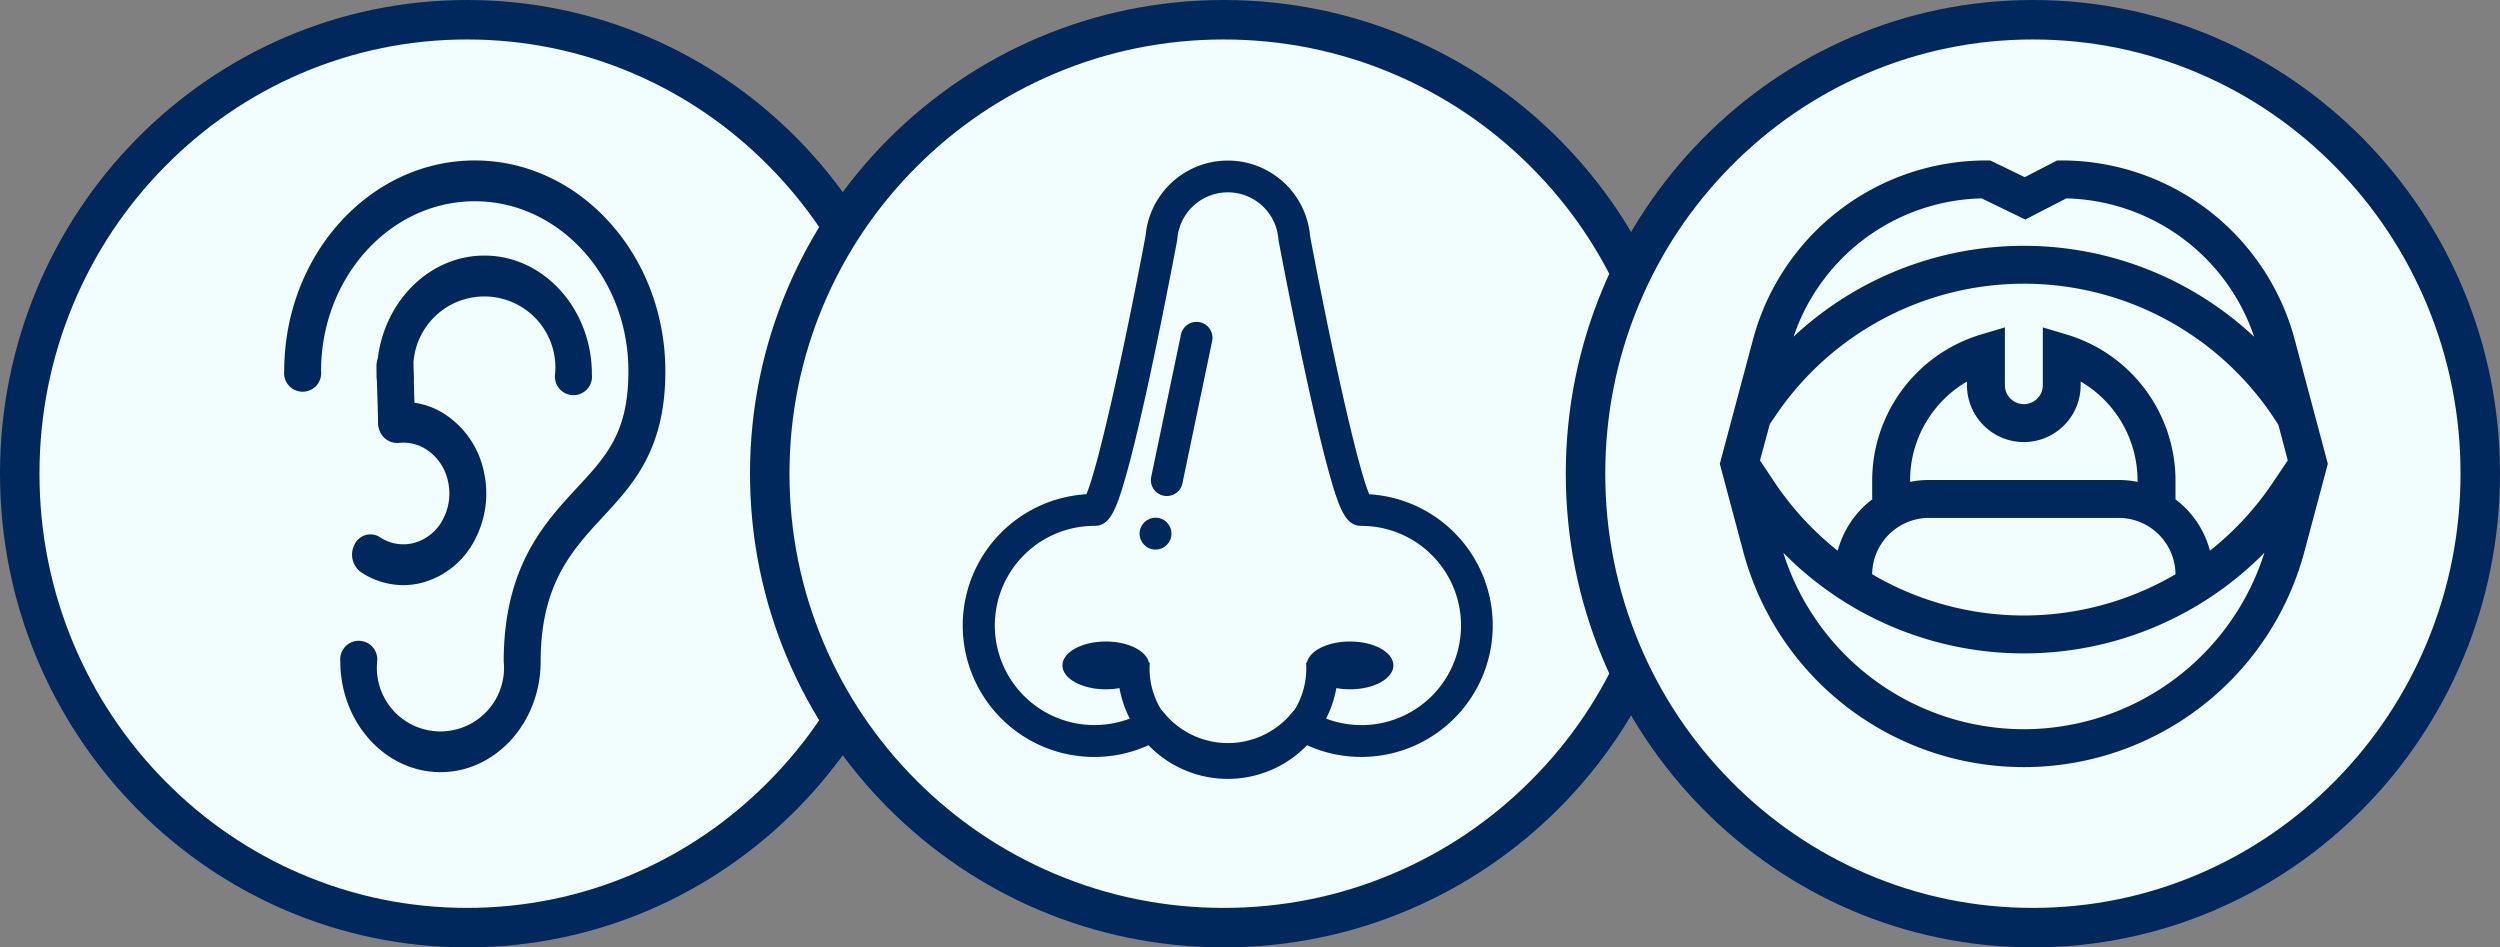 <svg xmlns="http://www.w3.org/2000/svg" width="190" height="72" viewBox="0 0 190 72">
  <rect x="0" y="0" width="190" height="72" fill="#808080" stroke="none"/>
  <g id="visit_icon_006" transform="translate(-1395 -2093)">
    <g id="Path_283" data-name="Path 283" transform="translate(1395 2093)" fill="#f2fdfe">
      <path d="M 35.5 70.5 C 30.912 70.5 26.462 69.589 22.273 67.792 C 18.225 66.056 14.589 63.57 11.466 60.403 C 8.341 57.234 5.888 53.544 4.174 49.435 C 2.4 45.181 1.5 40.661 1.5 36 C 1.5 31.339 2.4 26.819 4.174 22.565 C 5.888 18.456 8.341 14.766 11.466 11.597 C 14.589 8.43 18.225 5.944 22.273 4.208 C 26.462 2.411 30.912 1.5 35.5 1.5 C 40.088 1.5 44.538 2.411 48.727 4.208 C 52.775 5.944 56.411 8.43 59.534 11.597 C 62.659 14.766 65.112 18.456 66.826 22.565 C 68.6 26.819 69.5 31.339 69.5 36 C 69.5 40.661 68.6 45.181 66.826 49.435 C 65.112 53.544 62.659 57.234 59.534 60.403 C 56.411 63.57 52.775 66.056 48.727 67.792 C 44.538 69.589 40.088 70.5 35.5 70.5 Z" stroke="none"/>
      <path d="M 35.5 3 C 31.116 3 26.865 3.87 22.864 5.586 C 18.996 7.245 15.52 9.622 12.534 12.651 C 9.545 15.682 7.198 19.212 5.559 23.142 C 3.861 27.212 3 31.539 3 36 C 3 40.461 3.861 44.788 5.559 48.858 C 7.198 52.788 9.545 56.318 12.534 59.349 C 15.52 62.378 18.996 64.755 22.864 66.414 C 26.865 68.13 31.116 69 35.5 69 C 39.884 69 44.135 68.13 48.136 66.414 C 52.004 64.755 55.48 62.378 58.466 59.349 C 61.455 56.318 63.802 52.788 65.441 48.858 C 67.139 44.788 68 40.461 68 36 C 68 31.539 67.139 27.212 65.441 23.142 C 63.802 19.212 61.455 15.682 58.466 12.651 C 55.48 9.622 52.004 7.245 48.136 5.586 C 44.135 3.87 39.884 3 35.5 3 M 35.5 0 C 55.106 0 71 16.118 71 36 C 71 55.882 55.106 72 35.5 72 C 15.894 72 0 55.882 0 36 C 0 16.118 15.894 0 35.5 0 Z" stroke="none" fill="#00285c"/>
    </g>
    <g id="Path_281" data-name="Path 281" transform="translate(1452 2093)" fill="#f2fdfe">
      <path d="M 36 70.5 C 31.342 70.5 26.824 69.588 22.572 67.789 C 18.463 66.052 14.774 63.564 11.605 60.395 C 8.436 57.226 5.948 53.537 4.211 49.428 C 2.412 45.176 1.5 40.658 1.5 36 C 1.5 31.342 2.412 26.824 4.211 22.572 C 5.948 18.463 8.436 14.774 11.605 11.605 C 14.774 8.436 18.463 5.948 22.572 4.211 C 26.824 2.412 31.342 1.5 36 1.5 C 40.658 1.5 45.176 2.412 49.428 4.211 C 53.537 5.948 57.226 8.436 60.395 11.605 C 63.564 14.774 66.052 18.463 67.789 22.572 C 69.588 26.824 70.5 31.342 70.5 36 C 70.5 40.658 69.588 45.176 67.789 49.428 C 66.052 53.537 63.564 57.226 60.395 60.395 C 57.226 63.564 53.537 66.052 49.428 67.789 C 45.176 69.588 40.658 70.5 36 70.5 Z" stroke="none"/>
      <path d="M 36 3 C 31.544 3 27.222 3.872 23.156 5.592 C 19.227 7.254 15.697 9.634 12.665 12.665 C 9.634 15.697 7.254 19.227 5.592 23.156 C 3.872 27.222 3 31.544 3 36 C 3 40.456 3.872 44.778 5.592 48.844 C 7.254 52.773 9.634 56.303 12.665 59.335 C 15.697 62.366 19.227 64.746 23.156 66.408 C 27.222 68.128 31.544 69 36 69 C 40.456 69 44.778 68.128 48.844 66.408 C 52.773 64.746 56.303 62.366 59.335 59.335 C 62.366 56.303 64.746 52.773 66.408 48.844 C 68.128 44.778 69 40.456 69 36 C 69 31.544 68.128 27.222 66.408 23.156 C 64.746 19.227 62.366 15.697 59.335 12.665 C 56.303 9.634 52.773 7.254 48.844 5.592 C 44.778 3.872 40.456 3 36 3 M 36 0 C 55.882 0 72 16.118 72 36 C 72 55.882 55.882 72 36 72 C 16.118 72 0 55.882 0 36 C 0 16.118 16.118 0 36 0 Z" stroke="none" fill="#00285c"/>
    </g>
    <g id="Path_282" data-name="Path 282" transform="translate(1514 2093)" fill="#f2fdfe">
      <path d="M 35.5 70.5 C 30.912 70.5 26.462 69.589 22.273 67.792 C 18.225 66.056 14.589 63.57 11.466 60.403 C 8.341 57.234 5.888 53.544 4.174 49.435 C 2.4 45.181 1.5 40.661 1.5 36 C 1.5 31.339 2.4 26.819 4.174 22.565 C 5.888 18.456 8.341 14.766 11.466 11.597 C 14.589 8.43 18.225 5.944 22.273 4.208 C 26.462 2.411 30.912 1.5 35.5 1.5 C 40.088 1.5 44.538 2.411 48.727 4.208 C 52.775 5.944 56.411 8.43 59.534 11.597 C 62.659 14.766 65.112 18.456 66.826 22.565 C 68.6 26.819 69.5 31.339 69.5 36 C 69.5 40.661 68.6 45.181 66.826 49.435 C 65.112 53.544 62.659 57.234 59.534 60.403 C 56.411 63.57 52.775 66.056 48.727 67.792 C 44.538 69.589 40.088 70.5 35.5 70.5 Z" stroke="none"/>
      <path d="M 35.5 3 C 31.116 3 26.865 3.87 22.864 5.586 C 18.996 7.245 15.52 9.622 12.534 12.651 C 9.545 15.682 7.198 19.212 5.559 23.142 C 3.861 27.212 3 31.539 3 36 C 3 40.461 3.861 44.788 5.559 48.858 C 7.198 52.788 9.545 56.318 12.534 59.349 C 15.52 62.378 18.996 64.755 22.864 66.414 C 26.865 68.13 31.116 69 35.5 69 C 39.884 69 44.135 68.13 48.136 66.414 C 52.004 64.755 55.48 62.378 58.466 59.349 C 61.455 56.318 63.802 52.788 65.441 48.858 C 67.139 44.788 68 40.461 68 36 C 68 31.539 67.139 27.212 65.441 23.142 C 63.802 19.212 61.455 15.682 58.466 12.651 C 55.48 9.622 52.004 7.245 48.136 5.586 C 44.135 3.87 39.884 3 35.5 3 M 35.5 0 C 55.106 0 71 16.118 71 36 C 71 55.882 55.106 72 35.5 72 C 15.894 72 0 55.882 0 36 C 0 16.118 15.894 0 35.5 0 Z" stroke="none" fill="#00285c"/>
    </g>
    <path id="Path_245" data-name="Path 245" d="M94.181,0C86.2,0,79.7,7.181,79.7,16.007a1.409,1.409,0,1,0,2.8,0C82.5,8.89,87.743,3.1,94.181,3.1s11.677,5.791,11.677,12.908c0,4.653-1.639,6.423-3.915,8.879-2.478,2.676-5.562,6-5.562,13.187a4.833,4.833,0,1,1-9.617,0,1.409,1.409,0,1,0-2.8,0c0,4.639,3.415,8.414,7.612,8.414s7.613-3.775,7.613-8.414c0-5.876,2.4-8.465,4.725-10.978s4.752-5.126,4.752-11.087C108.661,7.181,102.166,0,94.181,0Z" transform="translate(1336.901 2105.195)" fill="#00285c"/>
    <path id="Path_246" data-name="Path 246" d="M152.494,207.367a6.876,6.876,0,0,0-2.886-4.26,5.775,5.775,0,0,0-3.869-.939,1.518,1.518,0,0,0-1.248,1.7,1.441,1.441,0,0,0,1.54,1.379,3.2,3.2,0,0,1,2.145.522,3.808,3.808,0,0,1,1.6,2.362,4.178,4.178,0,0,1-.38,2.927,3.526,3.526,0,0,1-2.14,1.773,3.189,3.189,0,0,1-2.647-.421,1.33,1.33,0,0,0-1.92.542,1.647,1.647,0,0,0,.491,2.124,5.816,5.816,0,0,0,3.2.978,5.709,5.709,0,0,0,1.566-.22,6.36,6.36,0,0,0,3.858-3.192A7.546,7.546,0,0,0,152.494,207.367Z" transform="translate(1279.265 1921.416)" fill="#00285c"/>
    <path id="Path_247" data-name="Path 247" d="M173.537,79.6c-4.509,0-8.178,4.057-8.178,9.042a1.409,1.409,0,1,0,2.8,0,5.4,5.4,0,1,1,10.747,0,1.409,1.409,0,1,0,2.8,0C181.713,83.656,178.045,79.6,173.537,79.6Z" transform="translate(1258.278 2032.823)" fill="#00285c"/>
    <path id="Path_248" data-name="Path 248" d="M167.862,157.359a1.467,1.467,0,0,0-1.448-1.5,1.493,1.493,0,0,0-1.354,1.6l.125,4.122a1.475,1.475,0,0,0,1.4,1.5c.015,0,.031,0,.048,0a1.493,1.493,0,0,0,1.354-1.6Z" transform="translate(1258.554 1963.485)" fill="#00285c"/>
    <path id="Path_249" data-name="Path 249" d="M51.717,25.368c-.9-2.074-2.929-11.283-4.5-19.644a6.275,6.275,0,0,0-12.5,0c-1.567,8.362-3.6,17.571-4.5,19.644a9.992,9.992,0,1,0,4.723,19.074,8.371,8.371,0,0,0,12.048,0,9.991,9.991,0,1,0,4.723-19.074Zm-.6,17.545a7.571,7.571,0,0,1-2.681-.495,8.434,8.434,0,0,0,.781-2.318,5.782,5.782,0,0,0,1.032.092c1.821,0,3.3-.813,3.3-1.816s-1.476-1.816-3.3-1.816c-1.686,0-3.074.7-3.27,1.6l-.066.005a5.977,5.977,0,0,1-.846,3.545l-.376.435c-.034.04-.069.08-.1.118a6.289,6.289,0,0,1-9.229,0c-.035-.038-.068-.077-.1-.116l-.376-.433a5.976,5.976,0,0,1-.849-3.549l-.066-.005c-.2-.9-1.584-1.6-3.27-1.6-1.821,0-3.3.813-3.3,1.816s1.476,1.816,3.3,1.816a5.782,5.782,0,0,0,1.032-.092,8.432,8.432,0,0,0,.781,2.318,7.57,7.57,0,1,1-2.681-14.648c1.14,0,1.64-1.079,2.48-4.119.48-1.737,1.055-4.15,1.711-7.173C36.126,11.353,37.1,6.16,37.11,6.109l.017-.13a3.854,3.854,0,0,1,7.685,0l.017.13c.01.052.984,5.245,2.1,10.371.656,3.023,1.231,5.436,1.711,7.173.839,3.04,1.34,4.119,2.48,4.119a7.571,7.571,0,1,1,0,15.142Z" transform="translate(1447.347 2105.195)" fill="#00285c"/>
    <path id="Path_250" data-name="Path 250" d="M113.08,76.026a1.212,1.212,0,0,0-1.433.937l-2.26,10.814a1.211,1.211,0,0,0,.937,1.433,1.228,1.228,0,0,0,.249.026,1.211,1.211,0,0,0,1.184-.963l2.26-10.814A1.211,1.211,0,0,0,113.08,76.026Z" transform="translate(1373.106 2041.462)" fill="#00285c"/>
    <circle id="Ellipse_50" data-name="Ellipse 50" cx="1.211" cy="1.211" r="1.211" transform="translate(1481.609 2132.346)" fill="#00285c"/>
    <path id="Path_255" data-name="Path 255" d="M43.687,14.151a18.342,18.342,0,0,0-17.7-13.6h-.35L23.174,1.823,20.553.552h-.33a18.342,18.342,0,0,0-17.7,13.6L0,23.606l1.779,6.67a22.071,22.071,0,0,0,42.65,0l1.779-6.67ZM19.9,3.434l3.314,1.608,3.117-1.608A15.451,15.451,0,0,1,40.608,13.952a25.623,25.623,0,0,0-35-.013A15.455,15.455,0,0,1,19.9,3.434ZM23.1,43.778A19.2,19.2,0,0,1,4.823,30.367a25.673,25.673,0,0,0,36.307.257q.129-.128.257-.257A19.2,19.2,0,0,1,23.1,43.778Zm0-21.823a4.323,4.323,0,0,0,4.323-4.323v-.278a8.71,8.71,0,0,1,4.323,7.482v.144a7.209,7.209,0,0,0-1.441-.144H15.9a7.209,7.209,0,0,0-1.441.144v-.144a8.71,8.71,0,0,1,4.323-7.482v.278A4.323,4.323,0,0,0,23.1,21.955Zm-7.2,5.763H30.309A4.323,4.323,0,0,1,34.631,32a22.766,22.766,0,0,1-23.054,0A4.323,4.323,0,0,1,15.9,27.718Zm26.166-2.738a22.8,22.8,0,0,1-4.817,5.229,7.182,7.182,0,0,0-2.618-3.9V24.836A11.6,11.6,0,0,0,26.4,13.791l-1.853-.552v4.393a1.441,1.441,0,1,1-2.882,0V13.239l-1.853.552a11.6,11.6,0,0,0-8.233,11.046v1.441h.045a7.19,7.19,0,0,0-2.663,3.936,22.8,22.8,0,0,1-4.817-5.229L3.052,23.348,3.8,20.58l.356-.514a22.784,22.784,0,0,1,37.911-.01l.378.576.72,2.713Z" transform="translate(1525.707 2104.643)" fill="#00285c"/>
  </g>
</svg>
